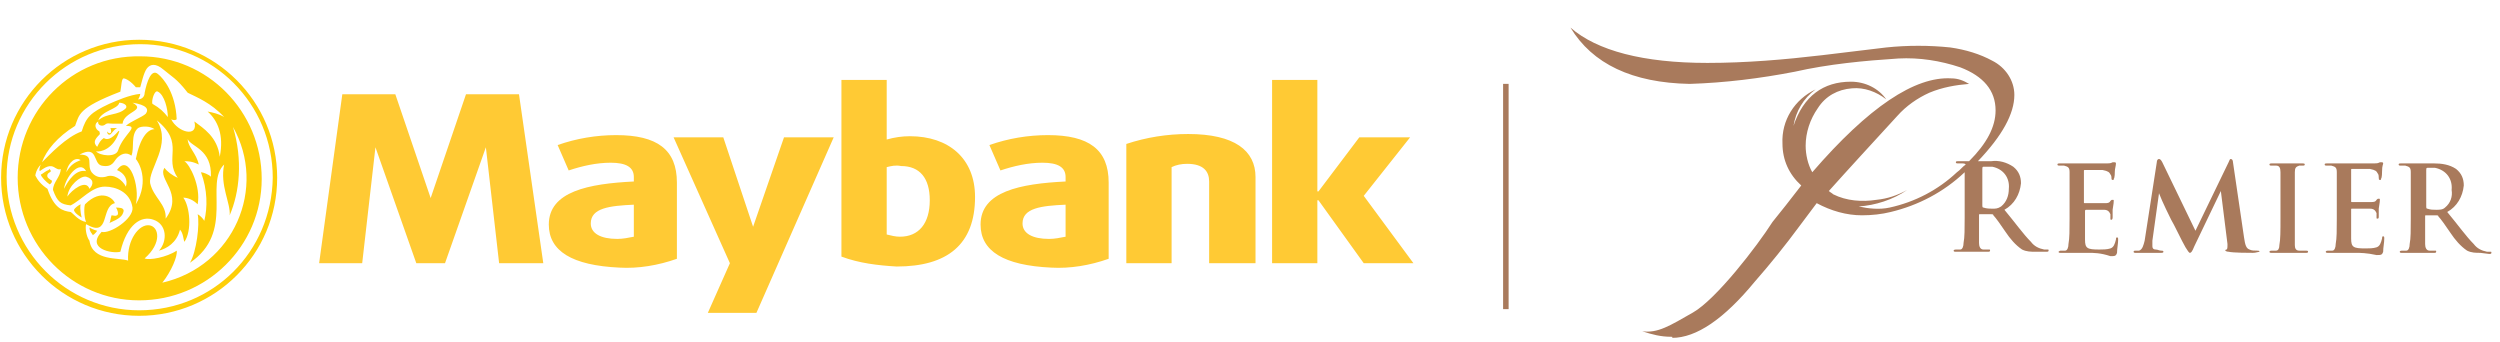 <?xml version="1.0" encoding="utf-8"?>
<!-- Generator: Adobe Illustrator 26.0.0, SVG Export Plug-In . SVG Version: 6.00 Build 0)  -->
<svg version="1.1" id="Layer_1" xmlns="http://www.w3.org/2000/svg" xmlns:xlink="http://www.w3.org/1999/xlink" x="0px" y="0px"
	 viewBox="0 0 226.4 31" style="enable-background:new 0 0 226.4 31;" xml:space="preserve">
<style type="text/css">
	.st0{fill:#FFCA34;}
	.st1{fill:#A97A5C;}
	.st2{fill:#FECF08;}
</style>
<g id="Group_51" transform="translate(-73 -160.502)">
	<g id="Maybank" transform="translate(73 163.938)">
		<path id="Maybank-2" class="st0" d="M64.1,24.9l2-4.5L61,9h4.5l2.7,8.1L71,9h4.5l-7,15.9H64.1z M88.8,16.9c0-3,3.6-3.7,7.7-3.9
			v-0.4c0-0.9-0.7-1.3-2.1-1.3c-1.3,0-2.6,0.3-3.8,0.7l-1-2.3c1.7-0.6,3.5-0.9,5.3-0.9c3.7,0,5.5,1.3,5.5,4.3V20
			c-1.7,0.6-3.5,0.9-5.2,0.8C90.9,20.6,88.8,19.3,88.8,16.9z M92.6,16.8c0,0.9,0.9,1.4,2.4,1.4c0.5,0,1-0.1,1.5-0.2v-2.9
			C94.3,15.2,92.6,15.4,92.6,16.8L92.6,16.8z M49.7,16.9c0-3,3.6-3.7,7.7-3.9v-0.4c0-0.9-0.7-1.3-2.1-1.3c-1.3,0-2.6,0.3-3.8,0.7
			l-1-2.3c1.7-0.6,3.5-0.9,5.3-0.9c3.7,0,5.5,1.3,5.5,4.3V20c-1.7,0.6-3.5,0.9-5.2,0.8C51.8,20.6,49.7,19.3,49.7,16.9z M53.5,16.8
			c0,0.9,0.9,1.4,2.4,1.4c0.5,0,1-0.1,1.5-0.2v-2.9C55.2,15.2,53.5,15.4,53.5,16.8z M76.2,19.8v-16h4.1v5.4C81,9,81.7,8.9,82.4,8.9
			c3.5,0,5.9,2,5.9,5.5c0,4.3-2.5,6.3-7.1,6.3C79.5,20.6,77.8,20.4,76.2,19.8z M80.3,11.7v6.1c0.4,0.1,0.8,0.2,1.2,0.2
			c1.7,0,2.7-1.2,2.7-3.3c0-2-0.9-3.1-2.6-3.1C81.1,11.5,80.7,11.6,80.3,11.7L80.3,11.7z M123.5,20.4l-4.1-5.7h-0.1v5.7h-4.1V3.8
			h4.1v10.1h0.1l3.7-4.9h4.6l-4.2,5.3l4.5,6.1H123.5z M109.5,20.4V13c0-0.9-0.5-1.6-2-1.6c-0.5,0-1,0.1-1.4,0.3v8.7H102V9.6
			c1.8-0.6,3.7-0.9,5.6-0.9c4.2,0,6.1,1.5,6.1,3.9v7.8L109.5,20.4z M45.2,20.4L44,9.9l-3.7,10.5h-2.6L34,9.9l-1.2,10.5h-3.9L31,5.1
			h4.8l3.2,9.4l3.2-9.4H47l2.2,15.3L45.2,20.4z"/>
	</g>
	<g id="Premier" transform="translate(209.12 163)">
		<path id="Premier-2" class="st1" d="M15.2,28c-0.9,0-1.7-0.2-2.6-0.5c1.4,0.2,2.5-0.5,4.6-1.7s5.8-6,7.2-8.2l0,0l1.2-1.5l1.4-1.8
			c-1.1-1-1.7-2.3-1.7-3.8c-0.1-2.1,1.1-4,3-4.9c-1.1,0.8-1.8,2-2,3.3c0.9-2.7,2.7-4,5.2-4c1.3,0,2.5,0.6,3.2,1.6
			c-0.9-0.7-2-1.1-3.1-1c-1.3,0.1-2.4,0.7-3.1,1.8c-0.7,1-1.1,2.2-1.1,3.4c0,0.8,0.2,1.7,0.6,2.4c5.1-5.9,9.3-8.7,12.6-8.5
			c0.6,0,1.1,0.2,1.6,0.5c-1.2,0.1-2.4,0.3-3.6,0.8c-1.1,0.5-2.1,1.2-2.9,2.1l-3.3,3.6c-1.1,1.2-2,2.2-2.9,3.2
			c0.1,0.1,0.3,0.2,0.4,0.3c1.2,0.6,2.6,0.7,3.9,0.5c1-0.1,1.9-0.4,2.8-0.9c-1.3,0.9-2.9,1.4-4.4,1.5c0.9,0.2,1.9,0.3,2.8,0.1
			c2.3-0.5,4.4-1.6,6.1-3.2c0.3-0.2,0.5-0.5,0.8-0.7c-0.1-0.1-0.2-0.1-0.3-0.1s-0.3,0-0.4,0c-0.1,0-0.2,0-0.2-0.1s0.1-0.1,0.2-0.1
			c0.3,0,0.7,0,1,0c1.6-1.6,2.4-3.1,2.4-4.6c0-1.8-1.1-3.1-3.2-3.9c-1.8-0.6-3.7-0.9-5.6-0.8C32.7,3,29.5,3.3,26.4,4
			c-3.1,0.6-6.3,1-9.5,1.1C11.7,5,8.1,3.3,6.1,0c2.4,2.1,6.6,3.2,12.4,3.2c3.5,0,7-0.3,10.4-0.7l5.8-0.7c1.9-0.2,3.9-0.2,5.8,0
			C41.9,2,43.2,2.4,44.3,3c1.2,0.6,2,1.8,2,3.1c0,1.7-1.1,3.7-3.3,6c0.4,0,0.9,0,1.2,0c0.7-0.1,1.4,0.1,2,0.5
			c0.5,0.4,0.7,0.9,0.7,1.5c-0.1,1-0.6,1.9-1.5,2.4c1,1.2,1.7,2.2,2.4,2.9c0.3,0.4,0.7,0.6,1.2,0.7c0.1,0,0.2,0,0.3,0s0.1,0,0.1,0.1
			s-0.1,0.1-0.2,0.1h-1c-0.4,0-0.8,0-1.2-0.2c-0.6-0.4-1.1-1-1.5-1.6s-0.9-1.3-1.1-1.5c0-0.1-0.1-0.1-0.2-0.1h-1
			c-0.1,0-0.1,0-0.1,0.1v0.2c0,1,0,1.9,0,2.3c0,0.3,0.1,0.6,0.4,0.6c0.2,0,0.4,0,0.5,0s0.1,0,0.1,0.1s-0.1,0.1-0.2,0.1
			c-0.6,0-1.4,0-1.6,0c-0.2,0-0.9,0-1.3,0c-0.1,0-0.2,0-0.2-0.1c0,0,0-0.1,0.2-0.1c0.1,0,0.3,0,0.4,0c0.2,0,0.3-0.3,0.3-0.6
			c0.1-0.5,0.1-1.3,0.1-2.3v-1.9c0-1.4,0-1.8,0-2.2c-1.9,1.8-4.2,3-6.7,3.6c-0.8,0.2-1.7,0.3-2.6,0.3c-1.4,0-2.8-0.4-4.1-1.1l-1.5,2
			c-1.4,1.9-2.7,3.5-4.1,5.1c-2.8,3.4-5.3,5.1-7.5,5.1C15.4,28,15.3,28,15.2,28z M43.5,12.6c-0.1,0-0.1,0.1-0.1,0.2v3.3
			c0,0.1,0,0.2,0.1,0.2c0.3,0.1,0.6,0.1,0.8,0.1c0.3,0,0.5,0,0.8-0.2c0.5-0.4,0.7-1,0.7-1.6c0.1-1-0.5-1.8-1.5-2c-0.1,0-0.1,0-0.2,0
			C43.8,12.6,43.6,12.6,43.5,12.6L43.5,12.6z M0,25.5V5.1h0.5v20.4H0z M77.2,20.4c-0.5,0-0.8,0-1.1,0c-0.1,0-0.4,0-0.6,0
			s-0.5,0-0.8,0c-0.1,0-0.2,0-0.2-0.1c0,0,0-0.1,0.2-0.1c0.1,0,0.3,0,0.4,0c0.2,0,0.3-0.3,0.3-0.6c0.1-0.5,0.1-1.3,0.1-2.3v-1.9
			c0-1.7,0-2,0-2.3c0-0.4-0.1-0.5-0.5-0.6c-0.1,0-0.3,0-0.4,0s-0.2,0-0.2-0.1s0.1-0.1,0.2-0.1c0.3,0,0.6,0,0.9,0s0.5,0,0.7,0
			c0.4,0,2.5,0,2.7,0s0.3,0,0.5-0.1c0.1,0,0.1,0,0.2,0s0.1,0.1,0.1,0.1c0,0.1-0.1,0.2-0.1,0.7c0,0.1,0,0.6-0.1,0.7
			c0,0.1,0,0.1-0.1,0.1s-0.1-0.1-0.1-0.2c0-0.1,0-0.3-0.1-0.4c-0.1-0.2-0.2-0.3-0.7-0.4c-0.2,0-1.3,0-1.6,0c-0.1,0-0.1,0-0.1,0.1
			v2.8c0,0.1,0,0.1,0.1,0.1c0.2,0,1.5,0,1.7,0s0.4,0,0.5-0.2c0.1-0.1,0.1-0.1,0.2-0.1s0.1,0,0.1,0.1s0,0.2-0.1,0.8
			c0,0.2,0,0.7,0,0.7c0,0.1,0,0.2-0.1,0.2s-0.1,0-0.1-0.1s0-0.3,0-0.4c-0.1-0.2-0.2-0.4-0.6-0.4c-0.2,0-1.3,0-1.6,0
			c-0.1,0-0.1,0-0.1,0.1v0.9c0,0.4,0,1.4,0,1.7c0,0.8,0.2,0.9,1.3,0.9c0.3,0,0.7,0,1-0.1s0.4-0.4,0.5-0.8c0-0.1,0-0.2,0.1-0.2
			s0.1,0.1,0.1,0.2c0,0.4-0.1,0.8-0.1,1.2c-0.1,0.3-0.2,0.3-0.6,0.3C78.2,20.4,77.6,20.4,77.2,20.4L77.2,20.4z M88.5,20.4
			c-0.4,0-0.8,0-1.2-0.2c-0.6-0.4-1.1-1-1.5-1.6s-0.9-1.3-1.1-1.5c0-0.1-0.1-0.1-0.2-0.1h-0.9c-0.1,0-0.1,0-0.1,0.1v0.2
			c0,1,0,1.9,0,2.3c0,0.3,0.1,0.6,0.4,0.6c0.2,0,0.4,0,0.5,0s0.1,0,0.1,0.1s-0.1,0.1-0.2,0.1c-0.6,0-1.4,0-1.6,0s-0.9,0-1.3,0
			c-0.1,0-0.2,0-0.2-0.1c0,0,0-0.1,0.2-0.1c0.1,0,0.3,0,0.4,0c0.2,0,0.3-0.3,0.3-0.6c0.1-0.5,0.1-1.3,0.1-2.3v-1.9c0-1.7,0-2,0-2.3
			c0-0.4-0.1-0.5-0.5-0.6c-0.1,0-0.3,0-0.4,0s-0.2,0-0.2-0.1s0.1-0.1,0.2-0.1c0.6,0,1.3,0,1.5,0c0.4,0,1.2,0,1.5,0
			c0.7,0,1.4,0.1,2,0.5c0.5,0.4,0.7,0.9,0.7,1.5c-0.1,1-0.6,1.9-1.5,2.4c1,1.2,1.7,2.2,2.4,2.9c0.3,0.4,0.7,0.6,1.2,0.7
			c0.1,0,0.2,0,0.3,0c0.1,0,0.1,0,0.1,0.1s-0.1,0.1-0.2,0.1L88.5,20.4z M83.7,12.7c-0.1,0-0.1,0.1-0.1,0.2v3.3c0,0.1,0,0.2,0.1,0.2
			c0.3,0.1,0.5,0.1,0.8,0.1s0.6,0,0.8-0.2c0.5-0.4,0.7-1,0.6-1.6c0.1-1-0.5-1.8-1.5-2c-0.1,0-0.1,0-0.2,0h-0.1
			C84,12.7,83.8,12.7,83.7,12.7L83.7,12.7z M53,20.4c-0.5,0-0.8,0-1.1,0c-0.1,0-0.4,0-0.6,0c-0.2,0-0.5,0-0.8,0
			c-0.1,0-0.2,0-0.2-0.1c0,0,0.1-0.1,0.2-0.1c0.1,0,0.3,0,0.4,0c0.2,0,0.3-0.3,0.3-0.6c0.1-0.5,0.1-1.3,0.1-2.3v-1.9
			c0-1.7,0-2,0-2.3c0-0.4-0.1-0.5-0.5-0.6c-0.1,0-0.3,0-0.4,0c-0.1,0-0.2,0-0.2-0.1s0.1-0.1,0.2-0.1c0.3,0,0.6,0,0.9,0s0.5,0,0.7,0
			c0.4,0,2.5,0,2.7,0s0.3,0,0.5-0.1c0.1,0,0.1,0,0.2,0c0.1,0,0.1,0.1,0.1,0.1c0,0.2-0.1,0.5-0.1,0.7c0,0.1,0,0.6-0.1,0.7
			c0,0.1,0,0.1-0.1,0.1s-0.1-0.1-0.1-0.1c0-0.1,0-0.3-0.1-0.4c-0.1-0.2-0.2-0.3-0.7-0.4c-0.2,0-1.3,0-1.6,0c-0.1,0-0.1,0-0.1,0.1
			v2.8c0,0.1,0,0.1,0.1,0.1c0.2,0,1.5,0,1.8,0c0.2,0,0.4,0,0.5-0.2c0.1-0.1,0.1-0.1,0.2-0.1s0.1,0,0.1,0.1s0,0.2-0.1,0.8
			c0,0.2,0,0.7,0,0.7s0,0.2-0.1,0.2s-0.1,0-0.1-0.1s0-0.3,0-0.4c-0.1-0.2-0.2-0.4-0.6-0.4c-0.2,0-1.3,0-1.6,0c0,0-0.1,0-0.1,0.1v0.9
			c0,0.4,0,1.4,0,1.7c0,0.8,0.2,0.9,1.3,0.9c0.3,0,0.7,0,1-0.1s0.4-0.4,0.5-0.8c0-0.1,0-0.2,0.1-0.2s0.1,0.1,0.1,0.2
			c0,0.4-0.1,0.8-0.1,1.2c-0.1,0.3-0.2,0.3-0.6,0.3C54.1,20.4,53.5,20.4,53,20.4L53,20.4z M71,20.4c-0.2,0-0.9,0-1.4,0
			c-0.1,0-0.2,0-0.2-0.1c0,0,0-0.1,0.2-0.1c0.1,0,0.3,0,0.4,0c0.2,0,0.3-0.2,0.3-0.5c0.1-0.5,0.1-1.3,0.1-2.4v-1.9c0-1.7,0-2,0-2.3
			c0-0.4-0.1-0.6-0.4-0.6c-0.1,0-0.3,0-0.4,0s-0.2,0-0.2-0.1s0.1-0.1,0.3-0.1c0.4,0,1.1,0,1.4,0s0.9,0,1.3,0c0.1,0,0.2,0,0.2,0.1
			s-0.1,0.1-0.2,0.1s-0.2,0-0.3,0c-0.3,0.1-0.4,0.2-0.4,0.6c0,0.3,0,0.7,0,2.3v1.9c0,1.1,0,1.9,0,2.4c0,0.3,0.1,0.5,0.4,0.5
			c0.2,0,0.4,0,0.6,0c0.1,0,0.2,0,0.2,0.1s-0.1,0.1-0.2,0.1C72,20.4,71.3,20.4,71,20.4L71,20.4z M67.9,20.4c-0.3,0-1.8,0-2.2-0.1
			c-0.2,0-0.3-0.1-0.3-0.1s0-0.1,0.1-0.1s0.1-0.2,0.1-0.5L65,14.8l0,0l-2.4,5c-0.2,0.5-0.3,0.6-0.4,0.6s-0.2-0.2-0.4-0.5
			c-0.3-0.5-1.1-2.2-1.3-2.5c-0.1-0.2-0.8-1.6-1.1-2.4l0,0l-0.6,4.3c0,0.2,0,0.3,0,0.5s0.1,0.3,0.3,0.3s0.3,0.1,0.5,0.1
			c0.1,0,0.2,0,0.2,0.1s-0.1,0.1-0.3,0.1c-0.5,0-1,0-1.1,0s-0.7,0-1.1,0c-0.1,0-0.2,0-0.2-0.1s0.1-0.1,0.2-0.1c0.1,0,0.2,0,0.3,0
			c0.3-0.1,0.4-0.5,0.5-0.9l1.1-7.1c0-0.2,0.1-0.3,0.2-0.3s0.2,0.1,0.3,0.3l3,6.2l3-6.2c0.1-0.2,0.1-0.3,0.2-0.3s0.2,0.1,0.2,0.3
			l1,6.8c0.1,0.7,0.2,1,0.5,1.1c0.2,0.1,0.4,0.1,0.7,0.1c0.1,0,0.2,0,0.2,0.1C68.1,20.4,68,20.4,67.9,20.4L67.9,20.4z"/>
	</g>
</g>
<path class="st2" d="M8.4,21.3c0.2-0.1,0.4-0.4,0.4-0.4s-0.4-0.1-0.7-0.3C8.1,21,8.4,21.2,8.4,21.3 M10.5,18.8
	c0.1,0.1,0.3,0.6,0.1,0.7c-0.2,0.1-0.3,0-0.5,0c-0.1,0.3-0.1,0.6-0.2,0.7c0.9-0.4,1.2-0.6,1.3-1.1C11.2,18.8,10.8,18.8,10.5,18.8
	L10.5,18.8C10.6,18.8,10.5,18.8,10.5,18.8 M6.7,19c0,0.3,0.7,0.7,0.7,0.7s-0.2-0.7-0.1-1.2C7.1,18.6,6.8,18.8,6.7,19 M4.4,15.4
	c-0.3,0.1-0.6,0.4-0.7,0.4c0,0.2,0.5,0.7,0.8,0.9c0.3-0.2,0.2-0.4,0.1-0.4c-0.1-0.1-0.4-0.2-0.3-0.5c0.1-0.2,0.3-0.2,0.3-0.3
	c0-0.1-0.1-0.2-0.2-0.2h0C4.5,15.4,4.4,15.4,4.4,15.4 M10,11.6c0.2,0.5-0.1,0.6-0.3,0.3c0,0.2,0.1,0.3,0.2,0.3
	c0.2,0,0.3-0.4,0.7-0.6C10.2,11.6,10.1,11.6,10,11.6 M7.8,16c0.7,0.2,0.7,0.7,0.3,1.1c-0.3-0.9-1.6,0.1-2,0.7
	C6.2,16.8,7.3,15.9,7.8,16 M7.8,15.5c-0.9-0.2-1.6,0.8-2,1.6C5.9,16.1,7.2,14.4,7.8,15.5 M7.3,14.5c-0.5,0.2-0.9,0.4-1.3,1.1
	C6.2,14.6,6.9,14.2,7.3,14.5 M21.1,11.5c3.1,5.5,0.1,12.6-6.4,14.1c0.8-1,1.4-2.4,1.3-2.9c-0.9,0.6-2.5,0.9-2.9,0.7
	c1.6-1.4,1.3-2.9,0.4-3c-0.9-0.1-2,1.3-1.9,3.2c-0.8-0.3-3.2,0.1-3.5-1.8c-0.3-0.4-0.4-1.2-0.3-1.5c2.2,1.3,1.3-1.6,2.6-1.9
	C10.3,18,9.2,17,7.7,18.5c-0.1,0.2-0.1,1.2,0.1,1.6c-0.7-0.1-1.2-0.8-1.4-0.9c-0.7-0.1-1.5-0.3-2.1-2.1c-0.6-0.4-0.9-0.8-1.1-1.2
	c0-0.1,0.1-0.6,0.5-1c0,0-0.2,0.4-0.1,0.6C4.4,14.9,4.7,15,5,15.2c0.2,0.1,0.3,0.2,0.5,0.1c0,0.7-0.7,1.2-0.7,1.9
	c0.4,1.1,0.7,1.3,1.6,1.4c1-0.5,1.9-1.7,3.1-1.7c1,0,2.3,0.5,2.5,1.9c0.1,1-2,2.4-2.8,2.2c-1.4,1.5,0.9,2,1.7,1.8
	c0.6-2.5,1.9-3.3,3-2.9c1.2,0.4,1.3,1.9,0.5,2.8c0.7-0.2,1.6-0.7,1.9-1.9c0.3,0.3,0.3,0.9,0.4,1.1c0.7-1,0.5-3.2-0.1-4
	c0.4,0,0.9,0.2,1.3,0.6c0.3-1.6-0.7-3.6-1.2-3.9c0.3,0,0.7,0,1.3,0.3c-0.2-1-1-1.6-1-2.3c0.3,0.7,2.2,0.9,2.1,3.4
	c-0.2-0.2-0.7-0.4-0.9-0.4c0.6,1.6,0.6,3.2,0.3,4.4c-0.1-0.2-0.4-0.5-0.6-0.6c0.2,0.9-0.1,3.4-0.7,4.4c4.1-2.8,1.3-7.2,3.1-8.9
	c-0.4,1.9,0.6,3.5,0.5,4.6C21.7,17.4,22,14.5,21.1,11.5 M12.5,11.6c0.3-0.2,1.1-0.2,1.5,0.1c-0.6,0-1.3,0.7-1.7,2.7
	c0.2,0.2,1.3,1.9,0,4.1c0.4-1.6-0.6-4.7-1.7-3.1c0.7,0.3,1,0.9,0.8,1.5c-0.3-0.6-1.1-1.2-1.8-0.9c-0.4,0.1-0.9,0.1-1.3-0.4
	C7.8,14.9,8.6,14,7.2,14c1.7-0.9,1.2,0.8,2,1c1,0.2,1.1-0.4,1.4-0.7c0.3-0.3,0.8-0.6,1.3-0.2C12.2,13.4,11.8,12.2,12.5,11.6
	 M13.6,16.6c-0.2-1.3,2-3.5,0.6-5.7c2.6,2.1,0.6,3.4,1.9,5.2c-0.5-0.2-1-0.6-1.2-0.9c-0.7,1,1.8,2.3,0.1,4.6
	C15.1,18.5,13.9,17.9,13.6,16.6 M10.8,9.3c0.3,0,0.8,0.2,0.6,0.5c-0.7,0.7-1.7,0.4-2.5,1.1C9.2,10,10.7,9.9,10.8,9.3 M11.1,11.2
	c0.1-1.1,2.2-1.2,0.9-1.9c1.3,0.2,1.5,0.6,1.2,1c-0.3,0.3-1.4,0.7-1.8,1.1c1.3,0-0.2,0.7-0.7,2.2c-0.2,0.7-1.7,0.5-2,0.1
	c0.4,0.1,1.6-0.2,2.1-1.8c0,0,0-0.1-0.1,0c-0.6,0.7-1,0.8-1.3,0.6c-0.3,0.2-0.4,0.4-0.6,0.8c-0.4-0.4-0.2-0.7,0.2-1.1
	C9.1,12.1,9,12,9,11.9c-0.4-0.2-0.5-0.7-0.1-0.9c-0.1,0.3,0.3,0.5,0.6,0.3c0.2-0.2,0.4-0.1,0.7-0.1c0.1,0,0.3,0,0.4,0h0
	C10.7,11.2,10.9,11.2,11.1,11.2 M13.8,9.4c-0.1-0.3,0.2-1.3,0.5-1.1c0.6,0.3,0.9,1.6,0.9,2.3C14.8,10.1,14.5,9.8,13.8,9.4 M12.7,7.9
	c0.1-0.3,0.3-1.3,0.6-1.7c0.3-0.4,0.8-0.5,1.5,0.1c0.7,0.6,1.2,0.8,2.2,2.1c0.8,0.4,2.1,0.9,3.3,2.2c-0.5-0.3-1-0.4-1.5-0.5
	c0.9,0.8,1.5,2.1,1.1,4.1c-0.2-1.8-1.5-2.6-2.3-3.2c0.4,1.5-1.5,1-2.1-0.2c0.2,0.1,0.4,0.1,0.5,0c-0.1-2.4-1.2-3.7-1.7-4.1
	c-0.6-0.5-1,0.7-1.2,1.7C13.1,8.8,12.8,9,12.5,9c0.1-0.1,0.2-0.4,0.2-0.5c-1,0.1-2.1,0.6-2.8,0.9c-1.7,0.8-2.1,1.2-2.5,2.5
	C6,12.4,4.5,14,3.8,14.7c0.4-1.1,1.4-2.3,3-3.3c0.4-1,0.2-1.6,4.1-3.1C11,7.8,11,7.1,11.2,7.1c0.2,0,0.7,0.3,1.1,0.8
	C12.5,7.9,12.6,7.9,12.7,7.9 M1.6,16.1c0,6.1,4.9,11.1,11,11.1c6.1,0,11.1-4.9,11.1-11c0-6.1-4.9-11.1-11-11.1h0
	C6.5,5,1.6,10,1.6,16.1 M12.6,28.1c-6.6,0-12-5.4-12-12.1c0-6.6,5.4-12,12.1-12c6.6,0,12,5.4,12,12.1C24.6,22.8,19.3,28.1,12.6,28.1
	L12.6,28.1 M0.1,16.1c0,6.9,5.6,12.5,12.5,12.5c6.9,0,12.5-5.6,12.5-12.5c0-6.9-5.6-12.5-12.5-12.5h0C5.7,3.6,0.1,9.2,0.1,16.1"/>
</svg>
